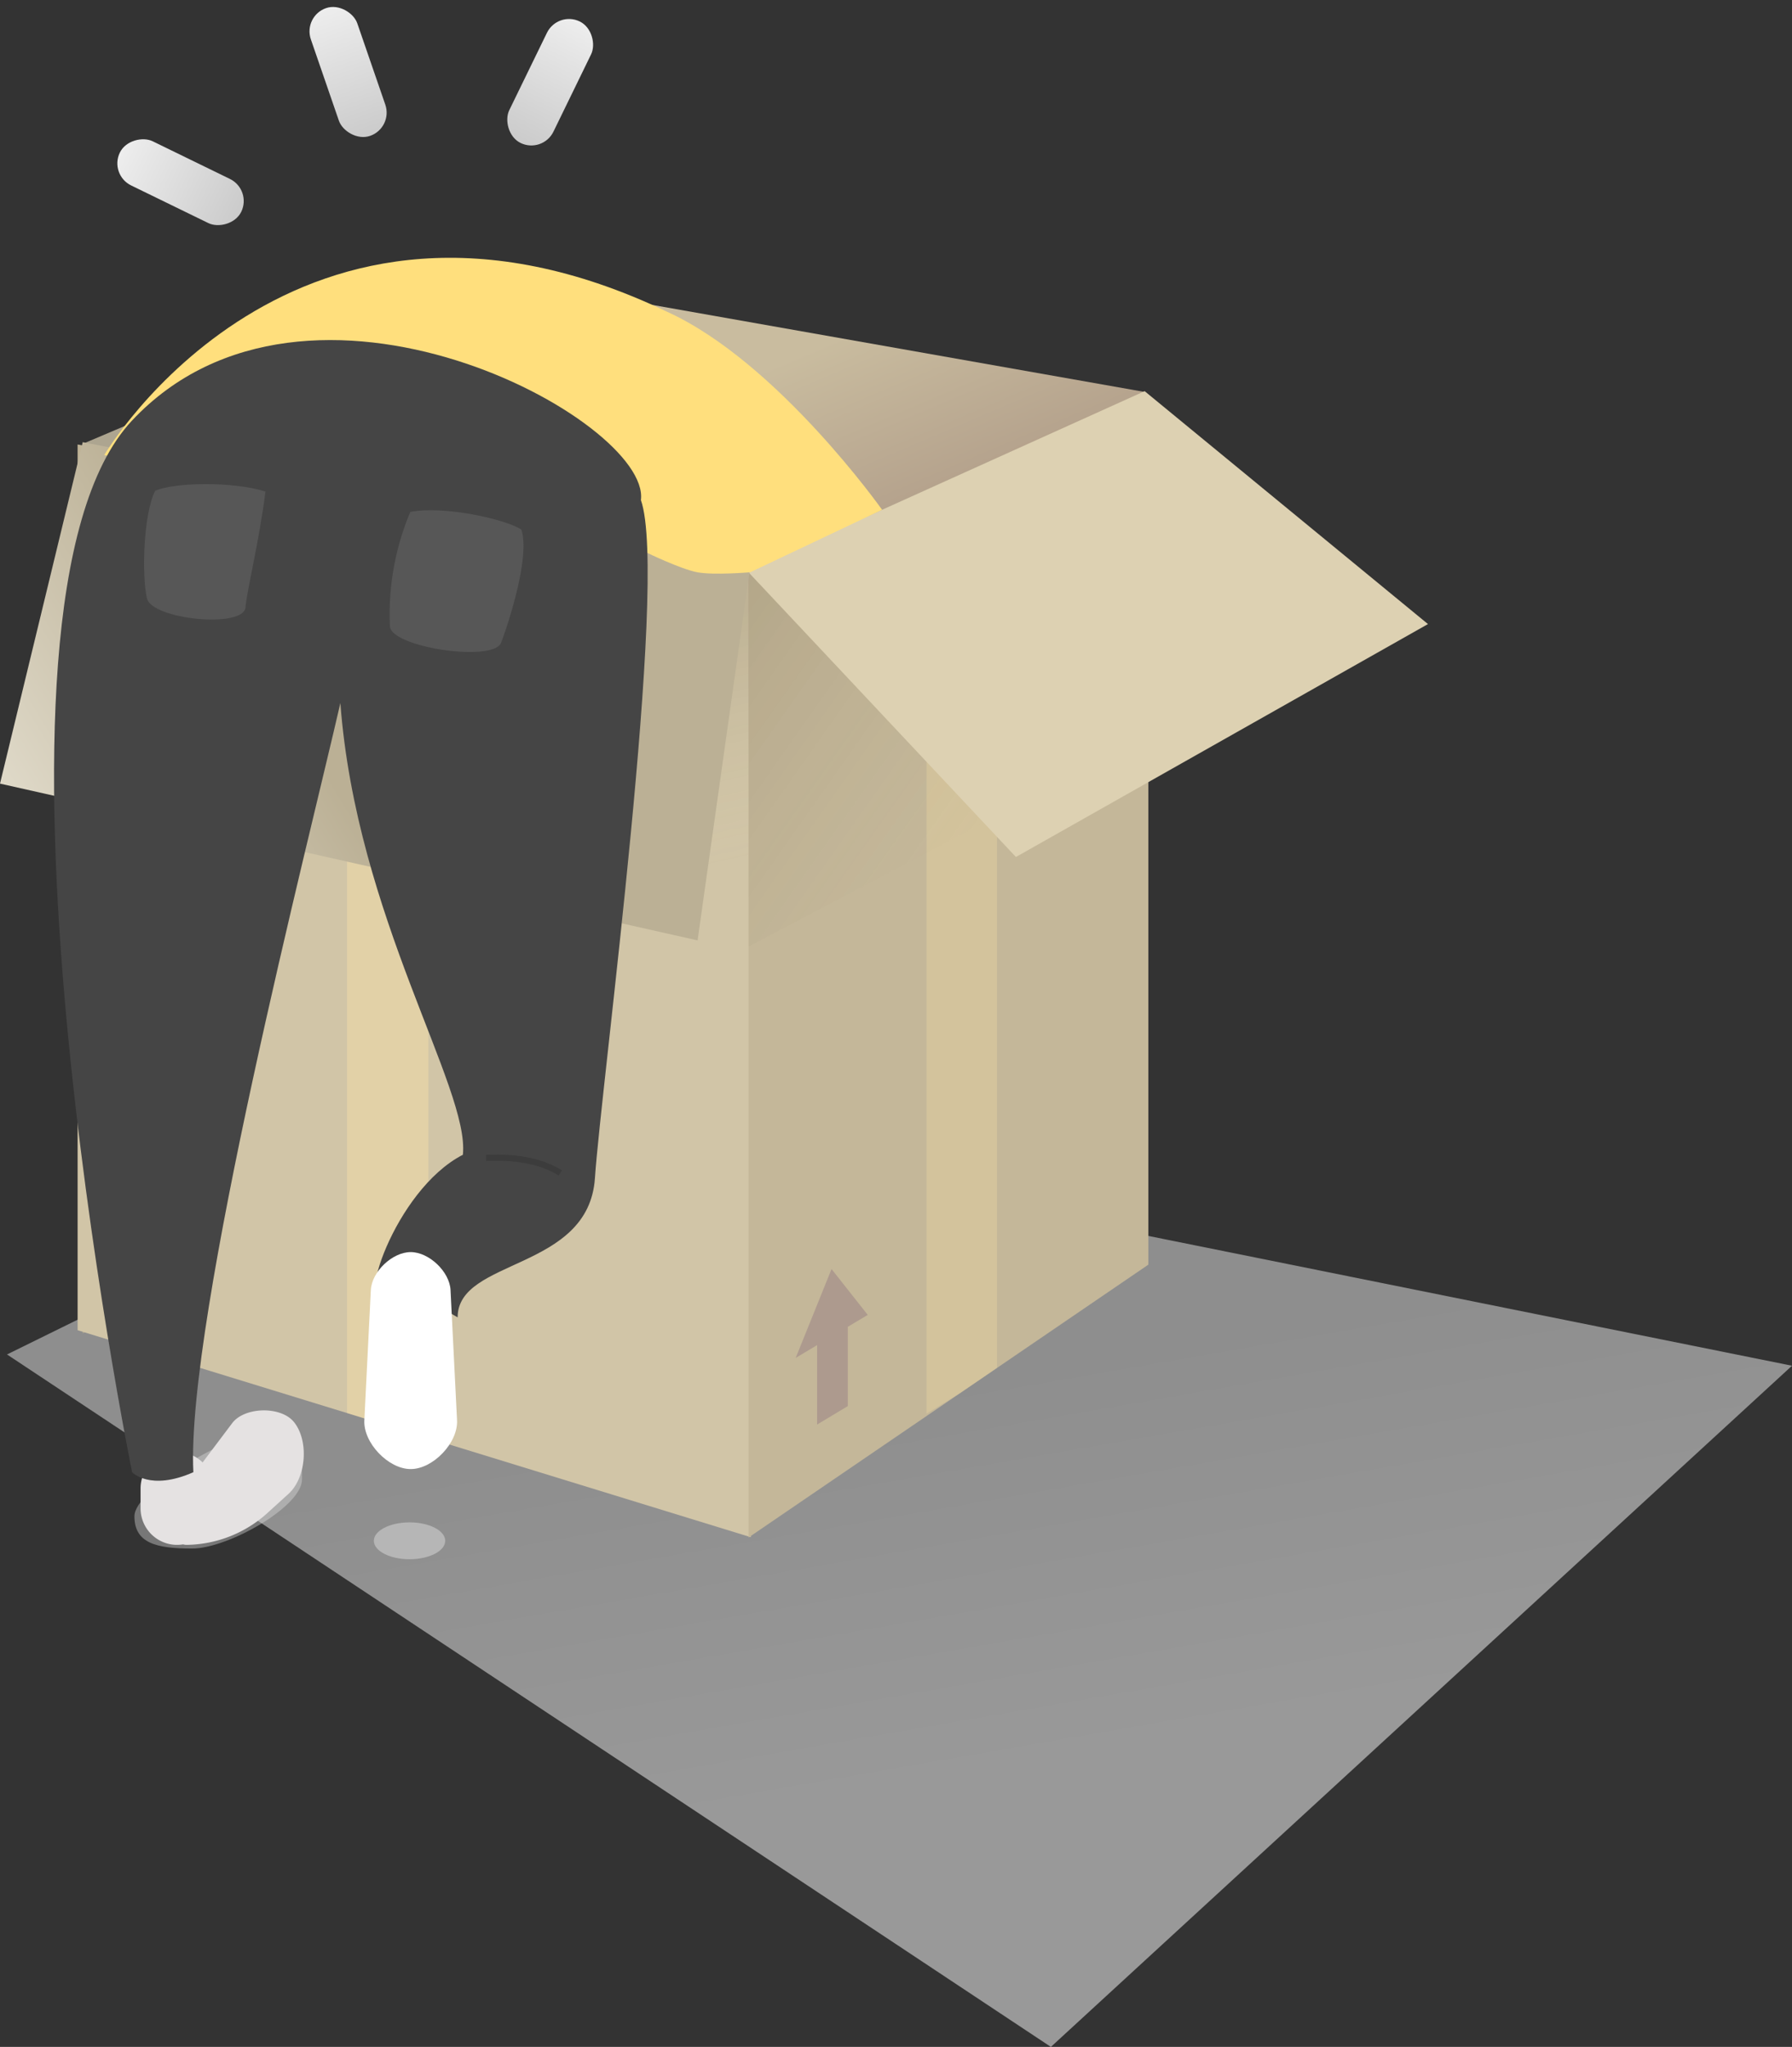 <svg xmlns="http://www.w3.org/2000/svg" xmlns:xlink="http://www.w3.org/1999/xlink" width="291.897" height="333.212" viewBox="0 0 291.897 333.212">
  <rect x="0" y="0" width="291.897" height="333.212" fill="#333333" stroke="none"/>
  <defs>
    <linearGradient id="linear-gradient" x1="0.755" y1="0.582" x2="0.612" y2="0.193" gradientUnits="objectBoundingBox">
      <stop offset="0" stop-color="#fff"/>
      <stop offset="1" stop-color="#eaeaea"/>
    </linearGradient>
    <linearGradient id="linear-gradient-2" x1="0.5" y1="0.079" x2="0.611" y2="0.468" gradientUnits="objectBoundingBox">
      <stop offset="0" stop-color="#c9bc9f"/>
      <stop offset="1" stop-color="#9d8477"/>
    </linearGradient>
    <clipPath id="clip-path">
      <path id="Mask" d="M0,0,109.3,21.165l.353,156.718L0,144.188Z" transform="translate(0 0.377)" fill="#d1c5a7"/>
    </clipPath>
    <linearGradient id="linear-gradient-3" x1="0.832" y1="0.431" x2="1" y2="0.926" gradientUnits="objectBoundingBox">
      <stop offset="0" stop-color="#4a3f22"/>
      <stop offset="1" stop-color="#c4b799" stop-opacity="0"/>
    </linearGradient>
    <clipPath id="clip-path-2">
      <path id="Mask-2" data-name="Mask" d="M0,0-65.114,28.428V185.753L0,141.342Z" transform="translate(65.114)" fill="#c4b799"/>
    </clipPath>
    <linearGradient id="linear-gradient-4" x1="0" y1="0.334" x2="0.586" y2="0.908" xlink:href="#linear-gradient-3"/>
    <linearGradient id="linear-gradient-5" y1="0.652" x2="0.37" y2="0.5" gradientUnits="objectBoundingBox">
      <stop offset="0" stop-color="#ded8c7"/>
      <stop offset="1" stop-color="#bbb095"/>
    </linearGradient>
    <linearGradient id="linear-gradient-6" x1="0.5" y1="-0.28" x2="0.5" y2="1" gradientUnits="objectBoundingBox">
      <stop offset="0" stop-color="#f7f7f7"/>
      <stop offset="1" stop-color="#cbcbcb"/>
    </linearGradient>
  </defs>
  <g id="Artwork" transform="translate(-18.103 -22.173)">
    <g id="person_and_box" data-name="person and box" transform="translate(-58 48)">
      <g id="box" transform="translate(76 14)">
        <path id="Rectangle_6" data-name="Rectangle 6" d="M55.108,0h92.075L290.755,28.936,170.035,139.822,0,27.1Z" transform="translate(1.245 153.564)" opacity="0.5" fill="url(#linear-gradient)"/>
        <g id="Group" transform="translate(0 4)">
          <path id="Rectangle_38_Copy_2" data-name="Rectangle 38 Copy 2" d="M0,0,108.471,19.164l.482,142.006L0,144.188Z" transform="translate(78.159 0.828)" fill="url(#linear-gradient-2)"/>
          <path id="Rectangle_38_Copy_3" data-name="Rectangle 38 Copy 3" d="M0,0-65.114,27.647v144.8L0,140.561Z" transform="translate(78.687 0.781)" fill="#ada590"/>
          <g id="Rectangle_3" data-name="Rectangle 3" transform="translate(12.745 28.153)">
            <path id="Mask-3" data-name="Mask" d="M0,0,109.3,21.165l.353,156.718L0,144.188Z" transform="translate(0 0.377)" fill="#d1c5a7"/>
            <g id="Rectangle_3-2" data-name="Rectangle 3" clip-path="url(#clip-path)">
              <path id="Mask_Copy_2" data-name="Mask Copy 2" d="M0,0,109.3,8.641l.353,63.982L0,58.867Z" transform="translate(0 0.377)" opacity="0.134" fill="url(#linear-gradient-3)"/>
              <rect id="Rectangle_3-3" data-name="Rectangle 3" width="13.248" height="156.497" transform="translate(43.885 7.452)" fill="#ffe5a8" opacity="0.366"/>
            </g>
          </g>
          <g id="Rectangle_2" data-name="Rectangle 2" transform="translate(122.045 20.701)">
            <path id="Mask-4" data-name="Mask" d="M0,0-65.114,28.428V185.753L0,141.342Z" transform="translate(65.114)" fill="#c4b799"/>
            <g id="Rectangle_2-2" data-name="Rectangle 2" clip-path="url(#clip-path-2)">
              <path id="Combined_Shape" data-name="Combined Shape" d="M3.494,12.384,0,14.467,5.841,0l5.9,7.466L8.493,9.4V22.311l-5,3Z" transform="translate(7.665 142.059)" fill="#ad9a8e"/>
              <path id="Rectangle_2-3" data-name="Rectangle 2" d="M0,7.029,11.485,0V150.7L0,157.729Z" transform="translate(28.981 7.876)" fill="#ffe5a8" opacity="0.248"/>
              <path id="Mask_Copy" data-name="Mask Copy" d="M0,0-65.114,12.664V89.571L0,55.269Z" transform="translate(65.114)" opacity="0.134" fill="url(#linear-gradient-4)"/>
            </g>
          </g>
          <path id="Rectangle_39" data-name="Rectangle 39" d="M0,29.239,64.758,0l46.149,37.916L43.788,75.833Z" transform="translate(121.796 19.85)" fill="#ddd1b2"/>
          <path id="Rectangle" d="M13.47,0,122.1,21.017l-8.469,60.089L0,55.584Z" transform="translate(0.103 28.153)" fill="url(#linear-gradient-5)"/>
        </g>
        <path id="Oval" d="M9.41,19.106c5.8,0,17.885-6.818,17.885-11.236S27.481,0,21.682,0,0,9.43,0,13.848,3.611,19.106,9.41,19.106Z" transform="translate(22 193.152)" fill="#e2e2e2" opacity="0.391"/>
        <ellipse id="Oval_Copy" data-name="Oval Copy" cx="5.813" cy="3" rx="5.813" ry="3" transform="translate(61 208)" fill="#c7c7c7" opacity="0.7"/>
        <path id="Combined_Shape-2" data-name="Combined Shape" d="M6.932,22.271A5.946,5.946,0,0,1,0,16.412V13.172A5.941,5.941,0,0,1,10.107,8.935l4.812-6.388c2.015-2.675,7.906-2.805,10.037-.222,2.492,3.021,2.057,9.074-.841,11.708l-3.621,3.289A19.955,19.955,0,0,1,7.48,22.353,1.917,1.917,0,0,1,6.932,22.271Z" transform="translate(23 189.307)" fill="#e5e2e2"/>
        <path id="Path_35" data-name="Path 35" d="M0,33.709s30.913-52.437,91.75-23.3c17.936,8.175,34.952,32.2,34.952,32.2L105.22,52.787s-5.922.506-8.612,0-8.146-3.154-8.146-3.154Z" transform="translate(17.081 0.546)" fill="#ffdf7d"/>
        <path id="Path_34" data-name="Path 34" d="M14.3,184.3S-14.3,43.53,14.3,13.092s84.53,0,82.883,12.962c4.56,12.962-6.477,95.192-7.49,110.362s-22.364,13.019-22.364,22.677c-6.693-3.708-6.269-7.416-11.57-3.708s1.155-16.969,12.424-22.761c1.146-10.8-17.347-38.716-19.956-73.531-4.91,21.515-25.18,100.35-23.944,125.209C17.207,187.43,14.3,184.3,14.3,184.3Z" transform="translate(7.318 15.531)" fill="#454545"/>
        <path id="Rectangle_38" data-name="Rectangle 38" d="M1.071,6.174C1.22,3.19,4.573,0,7.561,0h0c2.987,0,6.341,3.19,6.49,6.174l1.061,21.211c.182,3.65-3.9,7.937-7.55,7.937h0c-3.654,0-7.733-4.288-7.55-7.937Z" transform="translate(59.438 164)" fill="#fff"/>
        <path id="Path_36" data-name="Path 36" d="M2.462.734C5.465-.5,15.244-.192,20.42,1.782,18.9,10.135,16.718,17,16.178,20.449S.884,21.605.235,18.155.27,4.743,2.462.734Z" transform="translate(22.86 39.484) rotate(-3)" fill="#575757"/>
        <path id="Path_36_Copy" data-name="Path 36 Copy" d="M-1.125,1.044c-3-1.237-13.121-1.654-18.3.32a42.718,42.718,0,0,0-.05,18.825c.54,3.445,17.665,3,18.315-.451S1.068,5.054-1.125,1.044Z" transform="matrix(0.985, 0.174, -0.174, 0.985, 86.313, 45.545)" fill="#575757"/>
        <path id="Path_37" data-name="Path 37" d="M0,.018c1.691,0,7.546-.388,12.083,2.459" transform="translate(79.279 148.633)" fill="none" stroke="#212121" stroke-miterlimit="10" stroke-width="1" opacity="0.253"/>
      </g>
    </g>
    <g id="marks" transform="matrix(0.899, 0.438, -0.438, 0.899, 116.137, 27.423)">
      <rect id="Rectangle_34" data-name="Rectangle 34" width="8" height="22" rx="4" transform="translate(-8)" fill="url(#linear-gradient-6)"/>
      <rect id="Rectangle_34_Copy" data-name="Rectangle 34 Copy" width="8" height="22" rx="4" transform="translate(-44.932 18.971) rotate(-45)" fill="url(#linear-gradient-6)"/>
      <rect id="Rectangle_34_Copy_2" data-name="Rectangle 34 Copy 2" width="8" height="22" rx="4" transform="translate(-62 56) rotate(-90)" fill="url(#linear-gradient-6)"/>
    </g>
  </g>
</svg>
